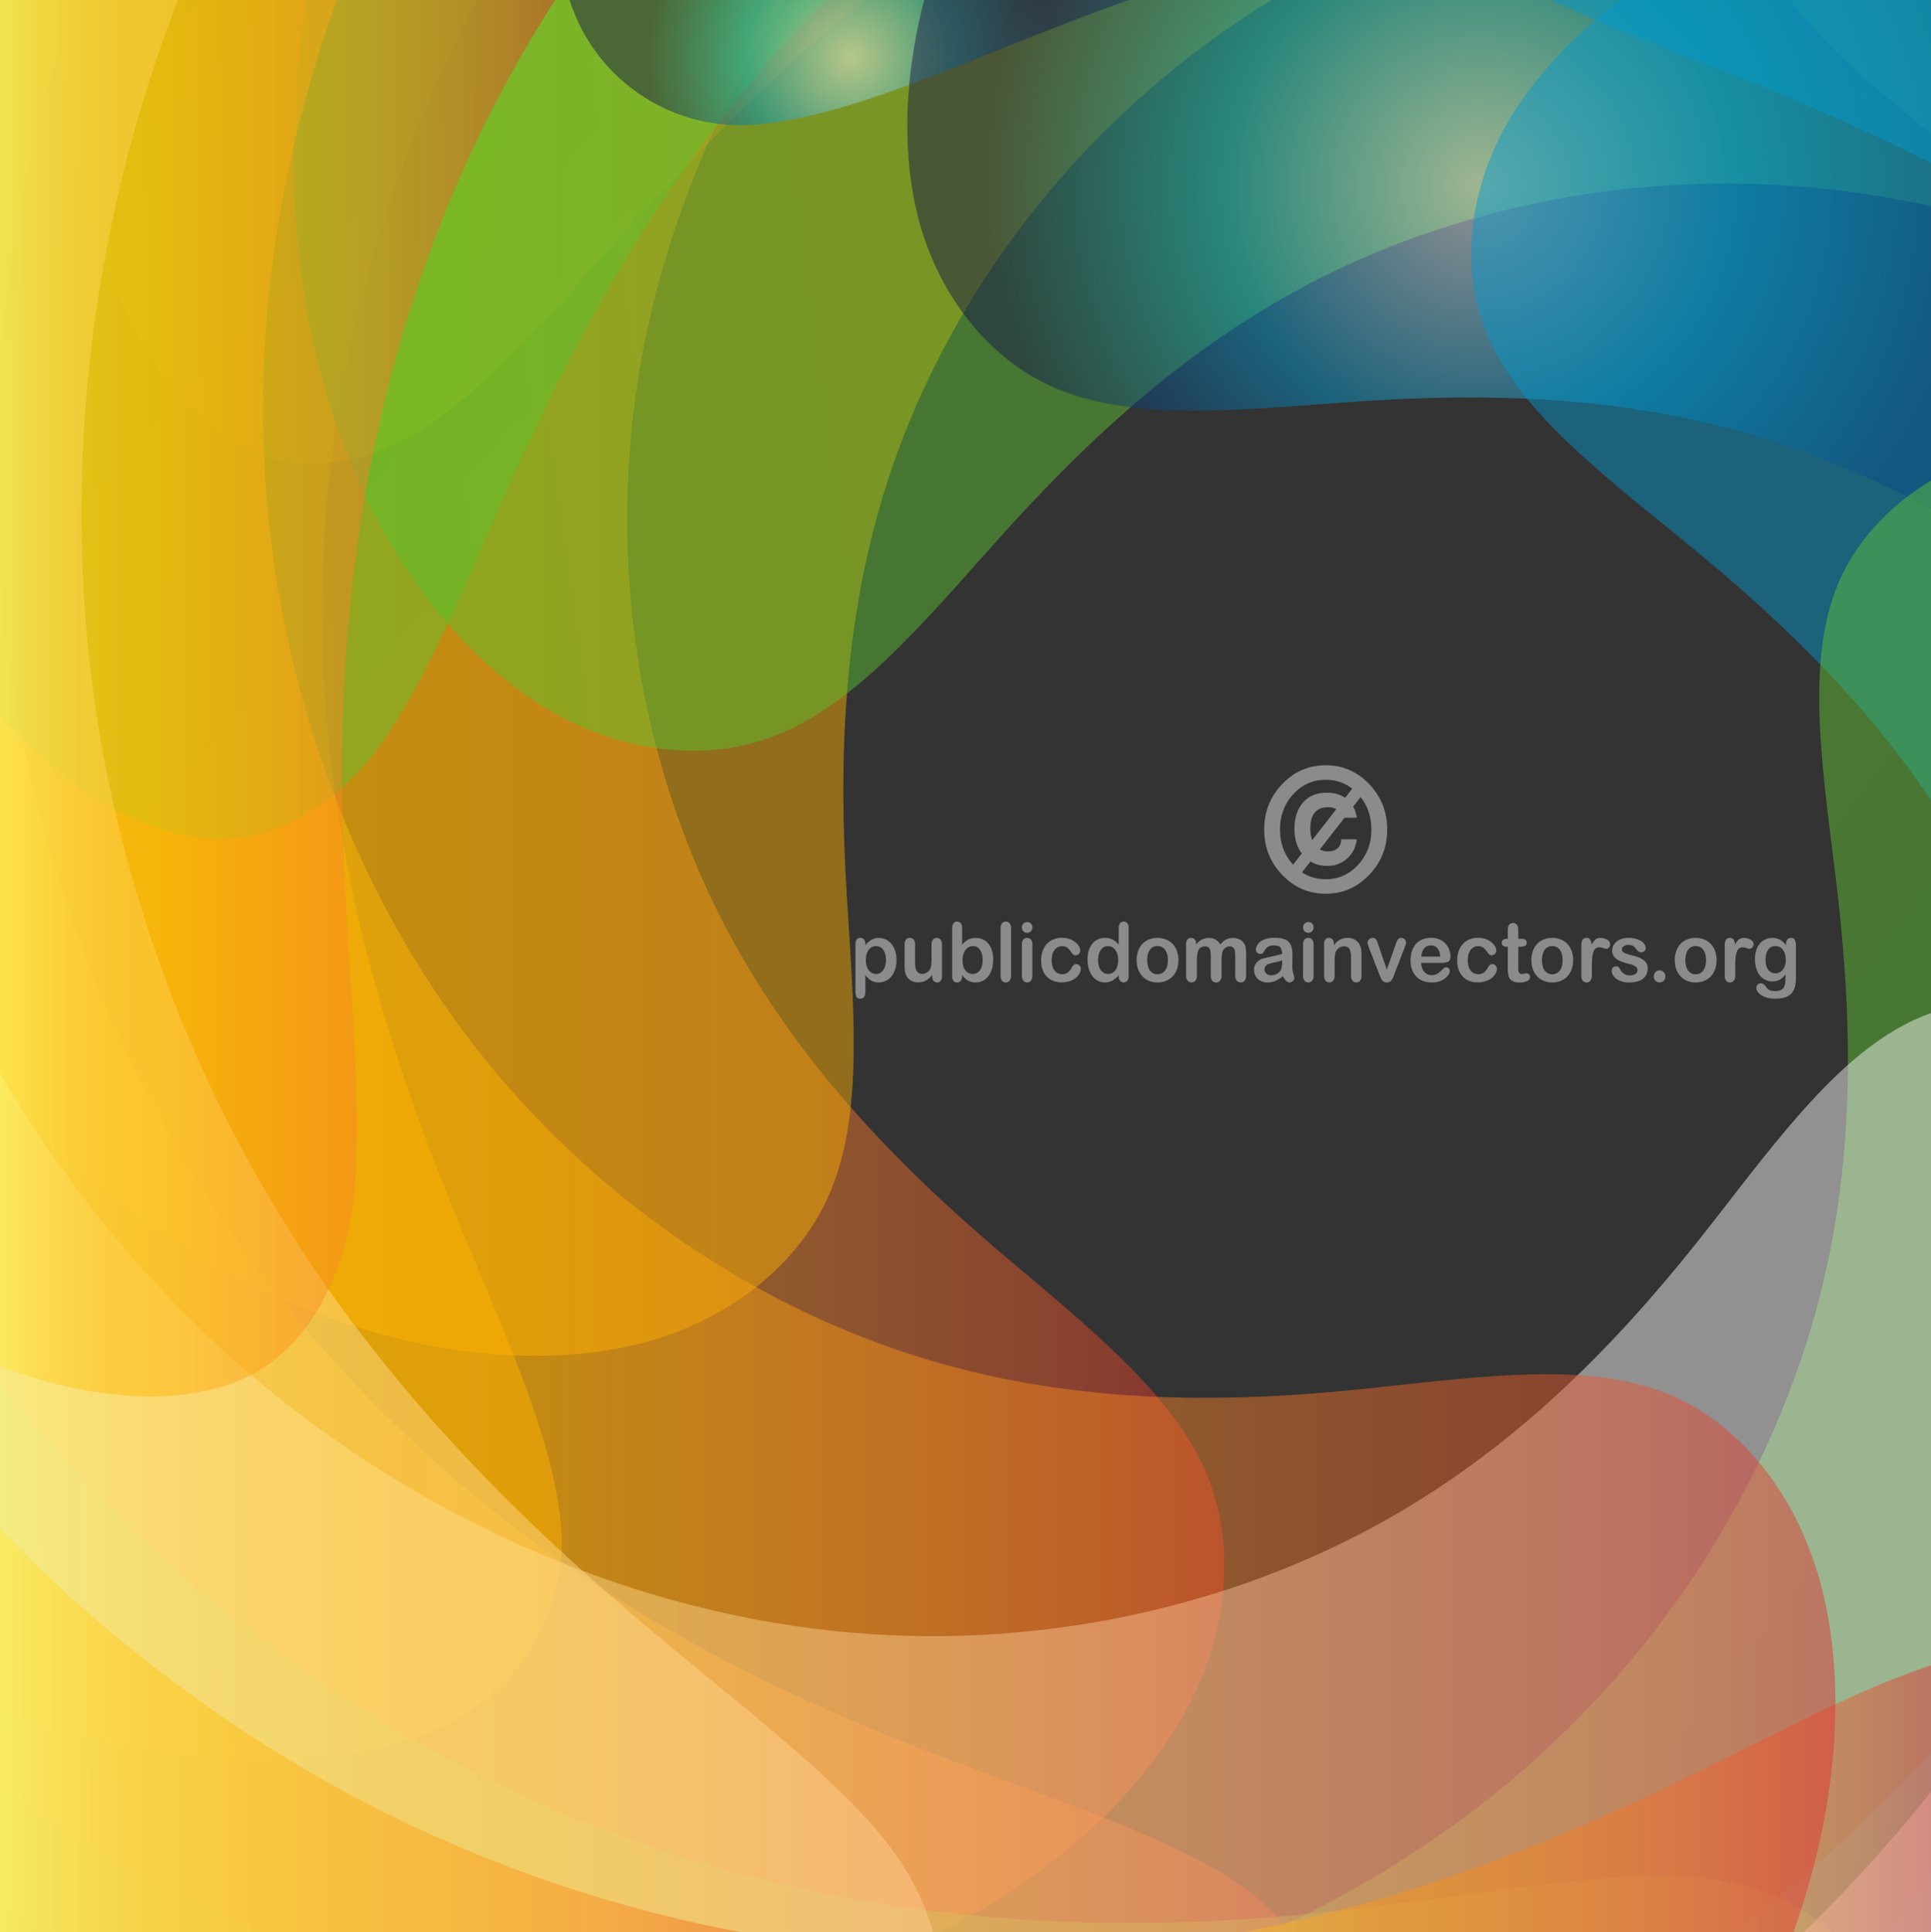 <svg xmlns="http://www.w3.org/2000/svg" xmlns:xlink="http://www.w3.org/1999/xlink" width="1799.071" height="1800" viewBox="0 0 1799.071 1800">
  <rect x="0" y="0" width="1799.071" height="1800" fill="#333333" stroke="none"/>
  <defs>
    <linearGradient id="Orange_Yellow" data-name="Orange, Yellow" y1="1170.291" x2="1202.437" y2="1170.291" gradientUnits="userSpaceOnUse">
      <stop offset="0" stop-color="#fde93a"/>
      <stop offset="0.063" stop-color="#fed322"/>
      <stop offset="0.133" stop-color="#fec30f"/>
      <stop offset="0.204" stop-color="#ffb804"/>
      <stop offset="0.281" stop-color="#ffb500"/>
      <stop offset="0.669" stop-color="#f97e28"/>
      <stop offset="0.888" stop-color="#ed5129"/>
      <stop offset="1" stop-color="#e32b2d"/>
    </linearGradient>
    <linearGradient id="Orange_Yellow-2" y1="165.948" x2="69.196" y2="165.948" xlink:href="#Orange_Yellow"/>
    <linearGradient id="Orange_Yellow-3" y1="900" x2="1140.676" y2="900" xlink:href="#Orange_Yellow"/>
    <linearGradient id="Orange_Yellow-4" x1="57.62" y1="215.99" x2="805.286" y2="215.99" xlink:href="#Orange_Yellow"/>
    <linearGradient id="Green_Yellow" data-name="Green, Yellow" x1="-6370.452" y1="2546.726" x2="9574.208" y2="2546.726" gradientTransform="translate(63.596 3543.289) rotate(-136.447)" gradientUnits="userSpaceOnUse">
      <stop offset="0" stop-color="#fdea60"/>
      <stop offset="0.075" stop-color="#efdf56"/>
      <stop offset="0.174" stop-color="#e4d74e"/>
      <stop offset="0.28" stop-color="#e0d44b"/>
      <stop offset="0.67" stop-color="#00ba1e"/>
      <stop offset="0.89" stop-color="#1c5462"/>
      <stop offset="1" stop-color="#3a2392"/>
    </linearGradient>
    <linearGradient id="Green_Yellow-2" x1="-11220.747" y1="2493.907" x2="11734.87" y2="2493.907" gradientTransform="matrix(-0.991, 0.137, -0.137, -0.991, 1652.323, 2704.329)" xlink:href="#Green_Yellow"/>
    <linearGradient id="Green_Yellow-3" x1="-11624.653" y1="666.21" x2="14371.534" y2="666.21" gradientTransform="matrix(-0.51, 0.86, -0.86, -0.51, 1987.529, 939.869)" xlink:href="#Green_Yellow"/>
    <radialGradient id="GradientFill_2" data-name="GradientFill 2" cx="877.167" cy="3341.859" r="189.045" gradientTransform="translate(1753.981 3372.407) rotate(178.55)" gradientUnits="userSpaceOnUse">
      <stop offset="0" stop-color="#fff"/>
      <stop offset="0.52" stop-color="#0099cf"/>
      <stop offset="1" stop-color="#110d48"/>
    </radialGradient>
    <radialGradient id="GradientFill_2-2" cx="-633.722" cy="1618.496" r="459.397" gradientTransform="matrix(-0.604, 0.797, -0.797, -0.604, 2285.818, 1656.263)" xlink:href="#GradientFill_2"/>
    <linearGradient id="Green_Yellow-4" x1="-11901.722" y1="698.237" x2="14373.225" y2="698.237" gradientTransform="matrix(0.797, 0.604, -0.604, 0.797, 942.898, -166.383)" xlink:href="#Green_Yellow"/>
    <linearGradient id="Green_Yellow-5" x1="-11896.969" y1="2062.382" x2="14369.291" y2="2062.382" gradientTransform="matrix(0.797, 0.604, -0.604, 0.797, 942.898, -166.383)" xlink:href="#Green_Yellow"/>
    <linearGradient id="Green_Yellow-6" x1="-7030.535" y1="1022.246" x2="11076.089" y2="1022.246" gradientTransform="translate(-542.054 844.694) rotate(-14.306)" xlink:href="#Green_Yellow"/>
    <linearGradient id="Orange_Yellow-5" x1="1157.147" y1="1675.73" x2="1799.071" y2="1675.73" xlink:href="#Orange_Yellow"/>
    <linearGradient id="Orange_Yellow-6" y1="1612.247" x2="690.732" y2="1612.247" xlink:href="#Orange_Yellow"/>
    <linearGradient id="Orange_Yellow-7" y1="900" x2="1710.021" y2="900" xlink:href="#Orange_Yellow"/>
    <linearGradient id="Orange_Yellow-8" y1="650.427" x2="517.11" y2="650.427" xlink:href="#Orange_Yellow"/>
  </defs>
  <g style="isolation: isolate">
    <g id="Layer_2" data-name="Layer 2">
      <g id="Publicdomainvectors.org">
        <g id="abstract-939">
          <g opacity="0.61">
            <g>
              <g>
                <path d="M806.244,879.426v1.23a19.781,19.781,0,0,1,5.732-5.215,13.581,13.581,0,0,1,6.741-1.664,15.079,15.079,0,0,1,8.307,2.429,16.496,16.496,0,0,1,5.998,7.099,25.729,25.729,0,0,1,2.197,11.071,27.934,27.934,0,0,1-1.265,8.647,19.713,19.713,0,0,1-3.492,6.627,15.248,15.248,0,0,1-5.243,4.102,14.897,14.897,0,0,1-6.502,1.447,13.164,13.164,0,0,1-7.046-1.758,19.959,19.959,0,0,1-5.427-5.145v15.31c0,4.494-1.563,6.727-4.685,6.727-1.841,0-3.066-.574-3.644-1.728a11.315,11.315,0,0,1-.899-5.074v-44.035a6.574,6.574,0,0,1,1.211-4.356,4.185,4.185,0,0,1,3.332-1.447,4.301,4.301,0,0,1,3.385,1.485A6.304,6.304,0,0,1,806.244,879.426Zm19.175,14.856a18.014,18.014,0,0,0-1.194-6.931,10.029,10.029,0,0,0-3.278-4.459,7.599,7.599,0,0,0-4.636-1.556,8.611,8.611,0,0,0-6.823,3.331c-1.857,2.232-2.783,5.487-2.783,9.806,0,4.066.926,7.219,2.755,9.464a8.54,8.54,0,0,0,6.851,3.393,7.635,7.635,0,0,0,4.521-1.488,10.16,10.16,0,0,0,3.326-4.423A18.179,18.179,0,0,0,825.419,894.283Z" fill="#c3c3c2"/>
                <path d="M868.474,909.434v-1.289a22.46,22.46,0,0,1-3.697,3.862,12.926,12.926,0,0,1-4.217,2.338,16.416,16.416,0,0,1-5.234.768,13.223,13.223,0,0,1-6.355-1.523,10.902,10.902,0,0,1-4.352-4.219q-1.831-3.252-1.825-9.335v-20.215a6.78,6.78,0,0,1,1.328-4.576,4.428,4.428,0,0,1,3.505-1.521,4.525,4.525,0,0,1,3.577,1.544,6.655,6.655,0,0,1,1.359,4.553v16.333a26.727,26.727,0,0,0,.564,5.941,7.252,7.252,0,0,0,2.078,3.789,5.691,5.691,0,0,0,4.015,1.354,7.916,7.916,0,0,0,4.66-1.535,8.659,8.659,0,0,0,3.192-3.986c.554-1.45.821-4.611.821-9.492v-12.404a6.678,6.678,0,0,1,1.363-4.553,4.48,4.48,0,0,1,3.541-1.544,4.407,4.407,0,0,1,3.497,1.521,6.772,6.772,0,0,1,1.326,4.576V909.369a6.392,6.392,0,0,1-1.267,4.36,4.089,4.089,0,0,1-3.268,1.459,4.191,4.191,0,0,1-3.308-1.506A6.287,6.287,0,0,1,868.474,909.434Z" fill="#c3c3c2"/>
              </g>
              <path d="M896.36,864.371v15.589a22.487,22.487,0,0,1,5.615-4.594,14.426,14.426,0,0,1,7.09-1.588,15.331,15.331,0,0,1,8.546,2.399,15.854,15.854,0,0,1,5.692,6.996,26.593,26.593,0,0,1,2.024,10.863,30.633,30.633,0,0,1-1.116,8.511,20.97,20.97,0,0,1-3.275,6.705,15.342,15.342,0,0,1-5.221,4.4,14.788,14.788,0,0,1-6.744,1.547,15.896,15.896,0,0,1-4.26-.562,11.458,11.458,0,0,1-3.375-1.482,14.168,14.168,0,0,1-2.386-1.875,38.738,38.738,0,0,1-2.59-2.912V909.369a6.317,6.317,0,0,1-1.337,4.36,4.32,4.32,0,0,1-3.353,1.471,4.12,4.12,0,0,1-3.321-1.471,6.713,6.713,0,0,1-1.229-4.36V864.816a7.674,7.674,0,0,1,1.203-4.682,3.926,3.926,0,0,1,3.347-1.588,4.166,4.166,0,0,1,3.464,1.523A6.645,6.645,0,0,1,896.36,864.371Zm.47,30.325q0,6.087,2.654,9.359a8.63,8.63,0,0,0,7.008,3.275,7.949,7.949,0,0,0,6.357-3.346q2.681-3.346,2.672-9.59a19.478,19.478,0,0,0-1.107-6.961,10.364,10.364,0,0,0-3.146-4.506,7.611,7.611,0,0,0-4.775-1.591,8.257,8.257,0,0,0-4.973,1.591,10.55,10.55,0,0,0-3.445,4.608A18.48,18.48,0,0,0,896.83,894.696Z" fill="#c3c3c2"/>
              <g>
                <path d="M932.218,908.994V864.749a7.123,7.123,0,0,1,1.315-4.638,4.352,4.352,0,0,1,3.524-1.565,4.531,4.531,0,0,1,3.58,1.553,6.93,6.93,0,0,1,1.354,4.649V908.994a6.883,6.883,0,0,1-1.377,4.658,4.537,4.537,0,0,1-3.557,1.547,4.333,4.333,0,0,1-3.489-1.611A6.962,6.962,0,0,1,932.218,908.994Z" fill="#c3c3c2"/>
                <path d="M957.029,868.964a5.023,5.023,0,0,1-3.498-1.315,4.786,4.786,0,0,1-1.442-3.709,4.696,4.696,0,0,1,1.488-3.568,4.812,4.812,0,0,1,3.451-1.386,5.016,5.016,0,0,1,3.366,1.26,4.637,4.637,0,0,1,1.462,3.694,4.737,4.737,0,0,1-1.429,3.677A4.811,4.811,0,0,1,957.029,868.964Zm4.828,10.562V908.994a6.869,6.869,0,0,1-1.383,4.641,4.592,4.592,0,0,1-3.542,1.565,4.358,4.358,0,0,1-3.495-1.6,7.035,7.035,0,0,1-1.348-4.606V879.819a6.736,6.736,0,0,1,1.348-4.553,4.399,4.399,0,0,1,3.495-1.544,4.593,4.593,0,0,1,3.542,1.544A6.157,6.157,0,0,1,961.857,879.526Z" fill="#c3c3c2"/>
                <path d="M1006.972,902.565a9.209,9.209,0,0,1-1.081,4.074,14.073,14.073,0,0,1-3.343,4.125,16.819,16.819,0,0,1-5.631,3.146,22.719,22.719,0,0,1-7.661,1.201q-9.062,0-14.145-5.502-5.085-5.519-5.086-14.782a25.286,25.286,0,0,1,2.32-11.095,17.274,17.274,0,0,1,6.733-7.447,20.023,20.023,0,0,1,10.52-2.645,20.511,20.511,0,0,1,6.97,1.157,18.213,18.213,0,0,1,5.367,2.991,14.392,14.392,0,0,1,3.375,3.905,7.869,7.869,0,0,1,1.163,3.864,4.234,4.234,0,0,1-1.304,3.103A4.391,4.391,0,0,1,1002,889.932a3.105,3.105,0,0,1-2.027-.668,9.634,9.634,0,0,1-1.804-2.104,15.482,15.482,0,0,0-3.747-4.268,8.204,8.204,0,0,0-4.948-1.43,8.334,8.334,0,0,0-6.993,3.542c-1.764,2.367-2.643,5.584-2.643,9.674a19.813,19.813,0,0,0,.677,5.291,12.467,12.467,0,0,0,1.966,4.115,8.444,8.444,0,0,0,3.126,2.572,8.896,8.896,0,0,0,3.993.885,8.674,8.674,0,0,0,5.036-1.418,12.374,12.374,0,0,0,3.703-4.331,10.073,10.073,0,0,1,1.94-2.713,3.586,3.586,0,0,1,2.543-.958,3.731,3.731,0,0,1,2.977,1.406A4.762,4.762,0,0,1,1006.972,902.565Z" fill="#c3c3c2"/>
                <path d="M1042.28,909.369v-1.002a24.174,24.174,0,0,1-3.891,3.82,14.147,14.147,0,0,1-4.148,2.25,15.301,15.301,0,0,1-4.878.762,13.915,13.915,0,0,1-6.498-1.547,15.661,15.661,0,0,1-5.162-4.43,20.505,20.505,0,0,1-3.322-6.781,29.763,29.763,0,0,1-1.131-8.405c0-6.369,1.494-11.358,4.48-14.921a14.634,14.634,0,0,1,11.774-5.338,15.136,15.136,0,0,1,7.119,1.526,19.631,19.631,0,0,1,5.657,4.655v-15.056a7.774,7.774,0,0,1,1.204-4.743,3.994,3.994,0,0,1,3.407-1.614,4.183,4.183,0,0,1,3.425,1.471,6.811,6.811,0,0,1,1.207,4.353V909.369a6.437,6.437,0,0,1-1.289,4.371,4.267,4.267,0,0,1-3.343,1.459,4.2,4.2,0,0,1-3.311-1.506A6.46,6.46,0,0,1,1042.28,909.369Zm-19.204-14.975a18.102,18.102,0,0,0,1.23,7.066,9.732,9.732,0,0,0,3.369,4.381,8.136,8.136,0,0,0,4.688,1.488,8.414,8.414,0,0,0,4.705-1.4,9.667,9.667,0,0,0,3.41-4.302,18.121,18.121,0,0,0,1.26-7.234,17.652,17.652,0,0,0-1.26-7.013,10.541,10.541,0,0,0-3.439-4.488,7.959,7.959,0,0,0-4.743-1.556,7.832,7.832,0,0,0-4.796,1.591,10.252,10.252,0,0,0-3.264,4.57A18.76,18.76,0,0,0,1023.076,894.394Z" fill="#c3c3c2"/>
                <path d="M1097.912,894.485a25.181,25.181,0,0,1-1.359,8.399,18.678,18.678,0,0,1-3.934,6.608,17.514,17.514,0,0,1-6.155,4.236,21.114,21.114,0,0,1-8.056,1.471,20.147,20.147,0,0,1-7.981-1.5,17.543,17.543,0,0,1-6.141-4.277,18.789,18.789,0,0,1-3.949-6.567,25.104,25.104,0,0,1-1.33-8.391,25.627,25.627,0,0,1,1.348-8.479,18.727,18.727,0,0,1,3.908-6.577,17.024,17.024,0,0,1,6.164-4.198,20.906,20.906,0,0,1,7.981-1.488,20.694,20.694,0,0,1,8.056,1.512,17.446,17.446,0,0,1,6.194,4.254,18.699,18.699,0,0,1,3.911,6.583A24.867,24.867,0,0,1,1097.912,894.485Zm-9.803,0c0-4.151-.879-7.397-2.631-9.715a8.452,8.452,0,0,0-7.072-3.472,8.566,8.566,0,0,0-5.057,1.55,9.925,9.925,0,0,0-3.36,4.585,21.618,21.618,0,0,0-.015,14.033,10.013,10.013,0,0,0,3.334,4.58,8.956,8.956,0,0,0,12.17-1.916C1087.231,901.815,1088.109,898.586,1088.109,894.485Z" fill="#c3c3c2"/>
                <path d="M1139.197,886.065c-.727,1.714-1.078,4.764-1.078,9.135v13.566a7.189,7.189,0,0,1-1.4,4.822,4.658,4.658,0,0,1-3.692,1.611,4.495,4.495,0,0,1-3.589-1.611,7.268,7.268,0,0,1-1.38-4.822v-16.273a53.259,53.259,0,0,0-.252-5.986,6.804,6.804,0,0,0-1.356-3.498,4.27,4.27,0,0,0-3.507-1.362q-4.773,0-6.313,3.448-1.516,3.428-1.518,9.87v13.8a7.268,7.268,0,0,1-1.368,4.799,4.86,4.86,0,0,1-7.271,0,7.074,7.074,0,0,1-1.412-4.793v-29.199a6.648,6.648,0,0,1,1.254-4.377,4.246,4.246,0,0,1,3.357-1.503,4.448,4.448,0,0,1,3.352,1.409,5.32,5.32,0,0,1,1.342,3.858v.976a16.948,16.948,0,0,1,5.438-4.67,13.869,13.869,0,0,1,6.434-1.488,12.485,12.485,0,0,1,6.334,1.526,11.766,11.766,0,0,1,4.365,4.632,17.178,17.178,0,0,1,5.297-4.649,13.025,13.025,0,0,1,6.264-1.509,13.594,13.594,0,0,1,6.908,1.643,10.299,10.299,0,0,1,4.336,4.694c.838,1.852,1.248,4.755,1.248,8.722v19.929a7.253,7.253,0,0,1-1.383,4.822,4.69,4.69,0,0,1-3.697,1.611,4.564,4.564,0,0,1-3.633-1.635,7.019,7.019,0,0,1-1.424-4.799v-17.172a42.992,42.992,0,0,0-.258-5.268,6.163,6.163,0,0,0-1.459-3.331,4.471,4.471,0,0,0-3.574-1.348,6.427,6.427,0,0,0-3.662,1.184,7.92,7.92,0,0,0-2.701,3.234Z" fill="#c3c3c2"/>
                <path d="M1195.183,909.451a29.473,29.473,0,0,1-6.867,4.301,18.258,18.258,0,0,1-7.418,1.447,13.638,13.638,0,0,1-6.612-1.547,11.085,11.085,0,0,1-4.386-4.219,11.233,11.233,0,0,1-1.541-5.742,10.593,10.593,0,0,1,2.549-7.144,12.587,12.587,0,0,1,6.973-3.955c.621-.152,2.165-.484,4.614-.999,2.47-.533,4.567-1.005,6.337-1.438,1.752-.436,3.656-.958,5.707-1.579a11.233,11.233,0,0,0-1.553-5.95c-.923-1.257-2.836-1.878-5.719-1.878a11.421,11.421,0,0,0-5.608,1.087,8.968,8.968,0,0,0-3.217,3.261c-.908,1.442-1.526,2.394-1.901,2.86a3.041,3.041,0,0,1-2.376.679,4.049,4.049,0,0,1-2.842-1.09,3.653,3.653,0,0,1-1.207-2.839,8.847,8.847,0,0,1,1.819-5.218,13.209,13.209,0,0,1,5.704-4.201,24.592,24.592,0,0,1,9.627-1.646,26.371,26.371,0,0,1,10.139,1.603,9.463,9.463,0,0,1,5.203,5.027,22.759,22.759,0,0,1,1.523,9.111c0,2.376,0,4.43-.017,6.088-.018,1.673-.029,3.539-.059,5.572a21.283,21.283,0,0,0,.92,5.995,19.726,19.726,0,0,1,.899,4.014,3.829,3.829,0,0,1-1.409,2.859,4.614,4.614,0,0,1-3.193,1.289,4.273,4.273,0,0,1-2.977-1.471A21.977,21.977,0,0,1,1195.183,909.451Zm-.644-14.773a47.785,47.785,0,0,1-6.252,1.743c-2.731.612-4.626,1.055-5.681,1.342a7.783,7.783,0,0,0-3.003,1.679,4.447,4.447,0,0,0-1.435,3.513,5.27,5.27,0,0,0,1.681,3.948,6.032,6.032,0,0,0,4.412,1.629,11.06,11.06,0,0,0,5.353-1.33,8.568,8.568,0,0,0,3.595-3.422c.888-1.546,1.33-4.088,1.33-7.645Z" fill="#c3c3c2"/>
                <path d="M1219.011,868.964a4.985,4.985,0,0,1-3.486-1.315,4.737,4.737,0,0,1-1.459-3.709,4.685,4.685,0,0,1,1.5-3.568,4.803,4.803,0,0,1,3.445-1.386,5.06,5.06,0,0,1,3.375,1.26,4.67,4.67,0,0,1,1.45,3.694,4.764,4.764,0,0,1-1.421,3.677A4.844,4.844,0,0,1,1219.011,868.964Zm4.825,10.562V908.994a6.854,6.854,0,0,1-1.386,4.641,4.56,4.56,0,0,1-3.539,1.565,4.375,4.375,0,0,1-3.504-1.6,7.053,7.053,0,0,1-1.342-4.606V879.819a6.753,6.753,0,0,1,1.342-4.553,4.418,4.418,0,0,1,3.504-1.544,4.561,4.561,0,0,1,3.539,1.544A6.144,6.144,0,0,1,1223.836,879.526Z" fill="#c3c3c2"/>
              </g>
              <g>
                <path d="M1242.817,879.371v1.222a17.381,17.381,0,0,1,5.631-5.203,14.604,14.604,0,0,1,7.049-1.667,13.499,13.499,0,0,1,6.914,1.775,10.981,10.981,0,0,1,4.541,4.939,12.564,12.564,0,0,1,1.248,4.046,44.018,44.018,0,0,1,.293,5.525V908.994a6.993,6.993,0,0,1-1.354,4.641,4.66,4.66,0,0,1-7.008-.047,6.872,6.872,0,0,1-1.377-4.594V892.001a17.63,17.63,0,0,0-1.33-7.72c-.914-1.781-2.695-2.681-5.373-2.681a7.664,7.664,0,0,0-4.758,1.638,9.202,9.202,0,0,0-3.149,4.462q-.716,2.277-.721,8.522V908.994a6.779,6.779,0,0,1-1.386,4.658,4.529,4.529,0,0,1-3.551,1.547,4.362,4.362,0,0,1-3.469-1.6,6.892,6.892,0,0,1-1.365-4.606V879.526a6.562,6.562,0,0,1,1.219-4.359,4.151,4.151,0,0,1,3.328-1.444,4.41,4.41,0,0,1,2.32.642,4.463,4.463,0,0,1,1.67,1.898A7.192,7.192,0,0,1,1242.817,879.371Z" fill="#c3c3c2"/>
                <path d="M1284.167,880.074l7.904,23.167,8.52-24.172a15.096,15.096,0,0,1,1.986-4.131,3.561,3.561,0,0,1,2.924-1.216,4.356,4.356,0,0,1,3.193,1.327,4.151,4.151,0,0,1,1.295,3.02,6.297,6.297,0,0,1-.24,1.55,14.001,14.001,0,0,1-.527,1.702c-.217.513-.433,1.116-.703,1.79l-9.381,24.283c-.269.692-.604,1.588-1.019,2.654a16.059,16.059,0,0,1-1.395,2.754,5.951,5.951,0,0,1-1.904,1.769,5.702,5.702,0,0,1-2.748.627,5.205,5.205,0,0,1-3.316-.979,6.454,6.454,0,0,1-1.817-2.186c-.393-.773-1.06-2.326-1.986-4.641l-9.322-24.028c-.217-.595-.44-1.192-.68-1.787-.217-.598-.387-1.201-.556-1.831a7.001,7.001,0,0,1-.229-1.603,3.93,3.93,0,0,1,.615-2.077,4.807,4.807,0,0,1,1.67-1.681,4.415,4.415,0,0,1,2.338-.665,3.619,3.619,0,0,1,3.346,1.474A23.679,23.679,0,0,1,1284.167,880.074Z" fill="#c3c3c2"/>
              </g>
              <g>
                <path d="M1343.27,896.957h-19.125a14.157,14.157,0,0,0,1.342,6.142,9.599,9.599,0,0,0,3.475,3.99,8.839,8.839,0,0,0,4.787,1.348,11.695,11.695,0,0,0,3.205-.416,10.785,10.785,0,0,0,2.812-1.353,22.156,22.156,0,0,0,2.508-1.969c.75-.692,1.758-1.629,2.959-2.837a3.103,3.103,0,0,1,2.15-.682,3.419,3.419,0,0,1,2.438.867,3.116,3.116,0,0,1,.932,2.424,6.901,6.901,0,0,1-1.043,3.24,12.524,12.524,0,0,1-3.129,3.551,18.176,18.176,0,0,1-5.268,2.824,21.79,21.79,0,0,1-7.283,1.113q-9.413,0-14.631-5.602-5.212-5.616-5.221-15.204a26.387,26.387,0,0,1,1.289-8.39,18.43,18.43,0,0,1,3.75-6.633,15.999,15.999,0,0,1,6.082-4.254,21.237,21.237,0,0,1,8.033-1.477,18.264,18.264,0,0,1,9.815,2.537,16.149,16.149,0,0,1,6.135,6.501,17.659,17.659,0,0,1,2.051,8.159c0,2.558-.697,4.228-2.115,4.978A12.687,12.687,0,0,1,1343.27,896.957Zm-19.125-5.803H1341.87q-.351-5.216-2.701-7.816a7.965,7.965,0,0,0-6.176-2.59,7.637,7.637,0,0,0-5.988,2.637C1325.44,885.125,1324.497,887.723,1324.145,891.154Z" fill="#c3c3c2"/>
                <path d="M1394.61,902.565a8.925,8.925,0,0,1-1.09,4.074,13.822,13.822,0,0,1-3.328,4.125,16.85,16.85,0,0,1-5.649,3.146,22.701,22.701,0,0,1-7.652,1.201q-9.071,0-14.145-5.502-5.071-5.519-5.08-14.782a25.12,25.12,0,0,1,2.326-11.095,17.152,17.152,0,0,1,6.726-7.447,20.014,20.014,0,0,1,10.529-2.645,20.567,20.567,0,0,1,6.967,1.157,18.591,18.591,0,0,1,5.373,2.991,14.761,14.761,0,0,1,3.375,3.905,8.027,8.027,0,0,1,1.148,3.864,4.128,4.128,0,0,1-1.319,3.103,4.326,4.326,0,0,1-3.158,1.271,3.05,3.05,0,0,1-2.016-.668,9.634,9.634,0,0,1-1.822-2.104,15.397,15.397,0,0,0-3.727-4.268,8.238,8.238,0,0,0-4.975-1.43,8.331,8.331,0,0,0-6.973,3.542c-1.775,2.367-2.643,5.584-2.643,9.674a19.821,19.821,0,0,0,.668,5.291,12.537,12.537,0,0,0,1.975,4.115,8.559,8.559,0,0,0,3.117,2.572,8.897,8.897,0,0,0,4.008.885,8.703,8.703,0,0,0,5.033-1.418,12.58,12.58,0,0,0,3.715-4.331,9.457,9.457,0,0,1,1.928-2.713,3.563,3.563,0,0,1,2.537-.958,3.692,3.692,0,0,1,2.965,1.406A4.648,4.648,0,0,1,1394.61,902.565Z" fill="#c3c3c2"/>
                <path d="M1403.698,874.589h1.072v-6.126c0-1.638.041-2.938.141-3.867a5.539,5.539,0,0,1,.692-2.411,4.552,4.552,0,0,1,4.037-2.338,4.725,4.725,0,0,1,3.363,1.444,4.491,4.491,0,0,1,1.271,2.367,22.479,22.479,0,0,1,.264,3.987v6.944H1418.13a4.438,4.438,0,0,1,3.164,1.031,3.423,3.423,0,0,1,1.096,2.625,2.955,2.955,0,0,1-1.571,2.877,9.675,9.675,0,0,1-4.447.82h-1.834v18.794a31.072,31.072,0,0,0,.164,3.693,3.79,3.79,0,0,0,.873,2.086,2.807,2.807,0,0,0,2.268.815,11.961,11.961,0,0,0,2.338-.317,10.901,10.901,0,0,1,2.273-.317,2.918,2.918,0,0,1,2.127.973,3.416,3.416,0,0,1,.955,2.455,4.083,4.083,0,0,1-2.572,3.768,16.833,16.833,0,0,1-7.412,1.306c-3.053,0-5.379-.539-6.949-1.611a7.398,7.398,0,0,1-3.094-4.459,31.501,31.501,0,0,1-.738-7.578V881.943h-1.295a4.487,4.487,0,0,1-3.211-1.049,3.45,3.45,0,0,1-1.113-2.648,3.359,3.359,0,0,1,1.16-2.625A4.975,4.975,0,0,1,1403.698,874.589Z" fill="#c3c3c2"/>
                <path d="M1465.684,894.485a25.098,25.098,0,0,1-1.365,8.399,18.764,18.764,0,0,1-3.938,6.608,17.42,17.42,0,0,1-6.158,4.236,20.998,20.998,0,0,1-8.051,1.471,20.085,20.085,0,0,1-7.98-1.5,17.408,17.408,0,0,1-6.141-4.277,18.589,18.589,0,0,1-3.938-6.567,25.257,25.257,0,0,1-1.33-8.391,25.557,25.557,0,0,1,1.342-8.479,18.845,18.845,0,0,1,3.902-6.577,17.223,17.223,0,0,1,6.164-4.198,20.99,20.99,0,0,1,7.98-1.488,20.623,20.623,0,0,1,8.051,1.512,17.389,17.389,0,0,1,6.199,4.254,18.856,18.856,0,0,1,3.926,6.583A25.609,25.609,0,0,1,1465.684,894.485Zm-9.808,0c0-4.151-.885-7.397-2.625-9.715a8.958,8.958,0,0,0-12.117-1.922,9.821,9.821,0,0,0-3.369,4.585,21.591,21.591,0,0,0-.012,14.033,10.024,10.024,0,0,0,3.316,4.58,8.502,8.502,0,0,0,5.104,1.576,8.409,8.409,0,0,0,7.078-3.492C1454.991,901.815,1455.876,898.586,1455.876,894.485Z" fill="#c3c3c2"/>
              </g>
              <path d="M1483.099,900.482V908.994a6.75,6.75,0,0,1-1.406,4.658,4.56,4.56,0,0,1-3.539,1.547,4.415,4.415,0,0,1-3.475-1.565,6.898,6.898,0,0,1-1.354-4.641V880.601c0-4.588,1.576-6.879,4.752-6.879a3.968,3.968,0,0,1,3.516,1.611,9.368,9.368,0,0,1,1.183,4.74,17.71,17.71,0,0,1,3.592-4.74,7.27,7.27,0,0,1,4.916-1.611,12.261,12.261,0,0,1,5.983,1.611c1.94,1.069,2.912,2.493,2.912,4.254a4.166,4.166,0,0,1-1.242,3.091,3.748,3.748,0,0,1-2.672,1.216,11.764,11.764,0,0,1-2.596-.703,11.929,11.929,0,0,0-3.638-.691,5.083,5.083,0,0,0-3.492,1.186,7.58,7.58,0,0,0-2.127,3.492,25.257,25.257,0,0,0-1.031,5.519C1483.198,894.813,1483.099,897.406,1483.099,900.482Z" fill="#c3c3c2"/>
              <path d="M1535.153,901.877a12.78,12.78,0,0,1-1.986,7.229,12.158,12.158,0,0,1-5.812,4.559,25.423,25.423,0,0,1-9.381,1.535,21.977,21.977,0,0,1-9.017-1.688,13.117,13.117,0,0,1-5.549-4.189,8.654,8.654,0,0,1-1.804-5.056,3.964,3.964,0,0,1,1.166-2.87,3.792,3.792,0,0,1,2.888-1.207,3.387,3.387,0,0,1,2.373.788,9.109,9.109,0,0,1,1.57,2.21,10.891,10.891,0,0,0,3.604,4.084,10.435,10.435,0,0,0,5.725,1.348,8.045,8.045,0,0,0,4.816-1.365,3.908,3.908,0,0,0,1.887-3.123,4.289,4.289,0,0,0-1.957-3.922,22.806,22.806,0,0,0-6.434-2.361,52.938,52.938,0,0,1-8.221-2.751,13.591,13.591,0,0,1-5.08-3.797,8.929,8.929,0,0,1-1.904-5.795,10.513,10.513,0,0,1,1.758-5.786,12.189,12.189,0,0,1,5.18-4.359,19.11,19.11,0,0,1,8.268-1.638,26.415,26.415,0,0,1,6.814.826,16.747,16.747,0,0,1,5.056,2.212,10.579,10.579,0,0,1,3.076,3.058,6.103,6.103,0,0,1,1.061,3.293,3.86,3.86,0,0,1-1.131,2.874,4.399,4.399,0,0,1-3.193,1.116,3.827,3.827,0,0,1-2.578-.905,18.146,18.146,0,0,1-2.414-2.675,9.093,9.093,0,0,0-2.613-2.399,8.047,8.047,0,0,0-4.078-.893,7.614,7.614,0,0,0-4.406,1.187,3.431,3.431,0,0,0-1.752,2.929,3.247,3.247,0,0,0,1.277,2.64,10.675,10.675,0,0,0,3.475,1.696c1.465.445,3.475,1.008,6.029,1.652a30.642,30.642,0,0,1,7.424,2.766,12.179,12.179,0,0,1,4.359,3.794A8.538,8.538,0,0,1,1535.153,901.877Z" fill="#c3c3c2"/>
              <g>
                <path d="M1546.245,915.199a5.33,5.33,0,0,1-5.432-5.666,5.596,5.596,0,0,1,1.518-3.92,5.016,5.016,0,0,1,3.808-1.641,5.117,5.117,0,0,1,3.82,1.629,5.363,5.363,0,0,1,1.611,3.932,5.447,5.447,0,0,1-1.611,4.16A5.155,5.155,0,0,1,1546.245,915.199Z" fill="#c3c3c2"/>
                <path d="M1599.29,894.485a24.955,24.955,0,0,1-1.365,8.399,18.845,18.845,0,0,1-3.932,6.608,17.446,17.446,0,0,1-6.164,4.236,20.999,20.999,0,0,1-8.051,1.471,20.155,20.155,0,0,1-7.986-1.5,17.417,17.417,0,0,1-6.129-4.277,18.557,18.557,0,0,1-3.961-6.567,27.126,27.126,0,0,1,.029-16.869,18.925,18.925,0,0,1,3.897-6.577,17.222,17.222,0,0,1,6.164-4.198,20.893,20.893,0,0,1,7.986-1.488,20.665,20.665,0,0,1,8.051,1.512,17.162,17.162,0,0,1,6.193,4.254,18.943,18.943,0,0,1,3.926,6.583A25.305,25.305,0,0,1,1599.29,894.485Zm-9.815,0c0-4.151-.885-7.397-2.643-9.715a8.393,8.393,0,0,0-7.054-3.472,8.504,8.504,0,0,0-5.045,1.55A9.774,9.774,0,0,0,1571.37,887.433a21.594,21.594,0,0,0-.023,14.033,10.095,10.095,0,0,0,3.334,4.58,8.495,8.495,0,0,0,5.098,1.576,8.351,8.351,0,0,0,7.054-3.492C1588.591,901.815,1589.476,898.586,1589.476,894.485Z" fill="#c3c3c2"/>
              </g>
              <path d="M1616.692,900.482V908.994a6.778,6.778,0,0,1-1.395,4.658,4.527,4.527,0,0,1-3.527,1.547,4.423,4.423,0,0,1-3.486-1.565,6.868,6.868,0,0,1-1.359-4.641V880.601c0-4.588,1.6-6.879,4.764-6.879a3.908,3.908,0,0,1,3.498,1.611,9.12,9.12,0,0,1,1.201,4.74,17.576,17.576,0,0,1,3.58-4.74,7.307,7.307,0,0,1,4.922-1.611,12.26,12.26,0,0,1,5.982,1.611c1.934,1.069,2.906,2.493,2.906,4.254a4.179,4.179,0,0,1-1.231,3.091,3.791,3.791,0,0,1-2.678,1.216,11.579,11.579,0,0,1-2.59-.703,11.932,11.932,0,0,0-3.639-.691,5.187,5.187,0,0,0-3.516,1.186,7.657,7.657,0,0,0-2.109,3.492,25.276,25.276,0,0,0-1.031,5.519C1616.804,894.813,1616.692,897.406,1616.692,900.482Z" fill="#c3c3c2"/>
              <path d="M1673.241,881.19v29.644a32.672,32.672,0,0,1-1.043,8.736,14.316,14.316,0,0,1-3.322,6.064,14.009,14.009,0,0,1-6,3.545,31.729,31.729,0,0,1-9.217,1.154A26.05,26.05,0,0,1,1644.63,928.869a15.513,15.513,0,0,1-6.123-3.832,7.049,7.049,0,0,1-2.15-4.793,4.124,4.124,0,0,1,4.154-4.23A4.776,4.776,0,0,1,1644.278,918c.521.68,1.072,1.354,1.623,2.033a9.574,9.574,0,0,0,1.857,1.764,7.097,7.097,0,0,0,2.467,1.09,13.723,13.723,0,0,0,3.287.352,12.882,12.882,0,0,0,5.889-1.102,6.162,6.162,0,0,0,2.942-3.076,12.427,12.427,0,0,0,.967-4.242c.1-1.518.176-3.932.24-7.277a16.521,16.521,0,0,1-5.221,4.998,13.78,13.78,0,0,1-7.025,1.711,14.257,14.257,0,0,1-8.572-2.613,16.378,16.378,0,0,1-5.654-7.324,28.197,28.197,0,0,1-1.969-10.88,26.548,26.548,0,0,1,1.201-8.3,17.246,17.246,0,0,1,3.422-6.237,14.498,14.498,0,0,1,5.127-3.835,15.429,15.429,0,0,1,6.363-1.283,14.816,14.816,0,0,1,7.196,1.664,17.828,17.828,0,0,1,5.66,5.215v-1.374a6.222,6.222,0,0,1,1.242-4.125,4.081,4.081,0,0,1,3.223-1.465c1.898,0,3.152.647,3.773,1.928A13.21,13.21,0,0,1,1673.241,881.19Zm-28.324,12.938q0,6.183,2.602,9.382a8.275,8.275,0,0,0,6.703,3.176,8.548,8.548,0,0,0,4.606-1.371,9.998,9.998,0,0,0,3.533-4.106,15.038,15.038,0,0,0,1.354-6.677q0-6.227-2.637-9.712a8.261,8.261,0,0,0-6.926-3.483,8.036,8.036,0,0,0-6.703,3.331C1645.761,886.894,1644.917,890.038,1644.917,894.128Z" fill="#c3c3c2"/>
            </g>
            <g>
              <path d="M1177.846,772.727q0-24.759,16.778-42.302,16.787-17.534,40.506-17.531,23.704,0,40.5,17.531,16.778,17.552,16.793,42.302,0,24.781-16.793,42.307-16.805,17.552-40.5,17.543-23.713,0-40.506-17.543Q1177.833,797.527,1177.846,772.727Zm14.731,0q0,19.463,12.337,32.897Q1217.24,819.067,1235.13,819.063q17.868,0,30.205-13.438,12.34-13.412,12.328-32.897,0-19.455-12.328-32.895-12.322-13.438-30.205-13.427-17.899,0-30.217,13.427Q1192.586,753.267,1192.576,772.727Zm57.062,9.146h14.502c-1.025,7.81-4.231,13.922-9.551,18.302a26.333,26.333,0,0,1-17.889,6.431q-14.185,0-22.655-9.97-8.02-9.47-8.021-24.422,0-15.297,7.951-24.536,7.923-9.229,22.415-9.24,10.784,0,18.199,5.801,7.848,6.24,9.551,17.525h-14.502q-1.863-9.813-12.047-9.809-16.805,0-16.817,19.925,0,9.329,4.319,15.263a14.213,14.213,0,0,0,12.196,5.953Q1249,793.097,1249.638,781.874Z" fill="#c3c3c2"/>
              <polygon points="1201.028 810.259 1209.384 817.343 1270.837 738.444 1262.47 731.366 1201.028 810.259" fill="#c3c3c2"/>
            </g>
          </g>
          <g>
            <g style="mix-blend-mode: multiply">
              <path d="M1202.437,1800a232.733,232.733,0,0,0-59.045-51.82c-77.839-48.252-186.876-79.137-309.964-128.903-116.861-47.247-243.275-110.098-363.363-203.394-129.16-100.439-247.617-234.366-333.138-397.643C62.522,875.937,14.084,712.452,0,540.581V1800Z" opacity="0.46" fill="url(#Orange_Yellow)" style="mix-blend-mode: multiply"/>
              <path d="M0,0V331.897C8.987,221.013,32.158,109.15,69.196,0Z" opacity="0.46" fill="url(#Orange_Yellow-2)" style="mix-blend-mode: multiply"/>
            </g>
            <g style="mix-blend-mode: multiply">
              <path d="M875.662,1800c99.754-50.367,177.218-119.036,222.359-194.323,46.635-77.933,55.412-167.434,24.448-236.675-32.71-73.028-107.997-132.322-190.172-202.11-94.646-80.391-195.455-181.269-263.071-316.525-72.196-144.582-102.945-322.005-74.374-499.629C614.326,230.076,660.997,109.78,731.147,0H0V1778.868Q24.484,1790.004,49.122,1800Z" opacity="0.46" fill="url(#Orange_Yellow-3)" style="mix-blend-mode: multiply"/>
            </g>
            <g style="mix-blend-mode: multiply">
              <path d="M57.647,0c-.788,99.555,15.65,189.401,46.171,262.767,33.593,80.765,85.643,140.96,143.201,161.761,52.116,18.729,114.136.829,166.749-38.871C476.754,338.071,537,264.314,611.909,183.647,668.061,123.163,731.481,59.911,805.286,0Z" opacity="0.46" fill="url(#Orange_Yellow-4)" style="mix-blend-mode: multiply"/>
            </g>
          </g>
          <g>
            <g style="mix-blend-mode: multiply">
              <path d="M0,0V1594.568c154.759,55.62,300.659,60.264,401.713,18.515,81.671-33.847,128.534-113.352,120.79-193.567-9.472-97.579-68.796-208.711-121.676-347.602C346.696,929.704,301.065,762.166,299.993,575.613,298.988,387.694,344.427,185.769,444.52,0Z" fill="#ffb000" opacity="0.46" style="mix-blend-mode: multiply"/>
            </g>
            <g style="mix-blend-mode: multiply">
              <path d="M0,0V1021.231c74.629,78.202,158.164,139.189,243.895,180.117,121.204,57.779,245.331,74.807,345.439,51.982,87.004-19.907,156.637-75.152,185.047-144.897,29.828-73.526,21.165-167.701,14.629-273.389-7.478-121.195-5.522-260.014,42.088-399.212,50.991-148.726,152.09-291.605,293.887-395.707Q1153.831,18.977,1184.809,0Z" fill="#ffb000" opacity="0.46" style="mix-blend-mode: multiply"/>
            </g>
          </g>
          <g>
            <g style="mix-blend-mode: multiply">
              <path d="M0,0V667.507c59.156,65.666,127.062,107.019,189.896,113.565,64.186,6.536,127.028-32.279,168.62-92.873,50.14-73.154,86.335-175.159,140.023-288.658,50.213-106.131,114.286-219.633,204.321-326.6Q734.226,35.678,769.548,0Z" opacity="0.46" fill="url(#Green_Yellow)" style="mix-blend-mode: multiply"/>
            </g>
            <g style="mix-blend-mode: multiply">
              <path d="M1799.071,0H285.368c-22.125,137.61-12.691,270.065,23.459,382.724,38.995,120.904,108.555,217.692,190.554,271.393,71.805,46.894,157.201,57.913,225.117,30.367,71.691-29.125,131.65-99.196,200.255-176.244,78.788-88.421,175.485-183.382,304.306-248.695,138.416-70.077,308.435-103.29,482.965-82.333q43.409,5.254,87.047,14.908Z" opacity="0.46" fill="url(#Green_Yellow-2)" style="mix-blend-mode: multiply"/>
            </g>
            <g style="mix-blend-mode: multiply">
              <path d="M1799.071,0H1668.352q7.079,9.916,15.334,19.408c30.328,34.886,70.07,68.632,115.386,105.277Z" opacity="0.46" fill="url(#Green_Yellow-3)" style="mix-blend-mode: multiply"/>
            </g>
          </g>
          <g>
            <g style="mix-blend-mode: multiply">
              <path d="M530.629,0q.775,2.336,1.588,4.644a166.992,166.992,0,0,0,169.835,111.558c90.258-6.841,194.582-59.055,324.111-106.941Q1038.794,4.589,1051.705,0Z" opacity="0.46" fill="url(#GradientFill_2)" style="mix-blend-mode: multiply"/>
            </g>
            <g style="mix-blend-mode: multiply">
              <path d="M1799.071,0H861.083c-17.519,67.406-20.496,132.798-8.606,190.094,16.736,80.291,67.752,145.614,133.242,172.468,69.683,28.472,159.524,20.36,260.619,12.785,116.619-8.732,250.989-10.43,389.227,30.583a833.189,833.189,0,0,1,163.506,68.743Z" opacity="0.46" fill="url(#GradientFill_2-2)" style="mix-blend-mode: multiply"/>
            </g>
          </g>
          <g>
            <g style="mix-blend-mode: multiply">
              <path d="M1799.071,0h-353.748c60.844,29.269,135.05,54.904,216.554,88.863,44.341,18.473,90.381,39.17,137.194,63.083Z" fill="#0099cf" opacity="0.46" style="mix-blend-mode: multiply"/>
            </g>
            <g style="mix-blend-mode: multiply">
              <path d="M1799.071,0H1510.421c-40.957,30.311-74.428,64.904-98.484,102.082-43.855,67.888-53.311,148.821-25.392,212.219,29.865,67.636,100.081,122.931,178.521,186.586,79.172,64.254,164.947,142.04,234.006,244.478Z" fill="#0099cf" opacity="0.46" style="mix-blend-mode: multiply"/>
              <path d="M1799.071,1800v-58.91q-17.371,29.812-36.805,58.91Z" fill="#0099cf" opacity="0.46" style="mix-blend-mode: multiply"/>
            </g>
            <g style="mix-blend-mode: multiply">
              <path d="M1799.071,1800V1632.788c-53.221,57.252-113.602,114.094-183.202,167.212Z" fill="#0099cf" opacity="0.46" style="mix-blend-mode: multiply"/>
            </g>
          </g>
          <g>
            <g style="mix-blend-mode: multiply">
              <path d="M1799.071,1800V447.644c-40.45,24.482-71.464,58.622-87.381,98.173-27.533,68.694-15.759,157.844-3.003,258.855,14.915,118.141,24.015,256.554-12.931,401.884-40.336,158.236-133.597,318.114-276.299,442.122-68.926,59.856-149.159,111.135-237.41,151.321Z" opacity="0.46" fill="url(#Green_Yellow-4)" style="mix-blend-mode: multiply"/>
              <path d="M247.425,1800A1370.841,1370.841,0,0,1,0,1667.496V1800Z" opacity="0.46" fill="url(#Green_Yellow-5)" style="mix-blend-mode: multiply"/>
            </g>
            <g style="mix-blend-mode: multiply">
              <path d="M1706.522,1800c-36.817-34.236-92.593-52.321-152.939-52.471-107.68-.149-239.505,30.63-399.363,40.699-184.995,11.622-399.89-5.921-614.73-92.499C340.878,1615.6,148.651,1476.803,0,1287.703V1800Z" opacity="0.46" fill="url(#Green_Yellow-6)" style="mix-blend-mode: multiply"/>
            </g>
          </g>
          <g>
            <g style="mix-blend-mode: multiply">
              <path d="M1799.071,1800V1669.081A1296.284,1296.284,0,0,1,1680.149,1800Z" fill="#fff" opacity="0.46" style="mix-blend-mode: multiply"/>
            </g>
            <g style="mix-blend-mode: multiply">
              <path d="M1799.071,1800V943.734q-7.879,2.799-15.428,6.278c-68.991,32.001-123.765,106.228-188.057,188.83-75.035,96.381-170.502,201.688-303.685,276.805-144.492,81.398-326.977,123.545-515.559,103.679C576.495,1498.128,371.911,1407.483,207.019,1257.258,127.109,1184.382,57.41,1097.364,0,1000.31V1800Z" fill="#fff" opacity="0.46" style="mix-blend-mode: multiply"/>
            </g>
            <g style="mix-blend-mode: multiply">
              <path d="M869.196,1800c-8.354-31.371-25.162-62.306-48.227-89.974-54.139-65.057-137.31-125.52-228.287-202.916-104.04-88.582-215.275-196.822-308.169-337.535-100.434-152.405-175.787-339.234-200.2-545.423C60.567,423.081,86.172,205.84,165.674,0H0V1800Z" fill="#fff" opacity="0.46" style="mix-blend-mode: multiply"/>
            </g>
          </g>
          <g>
            <g style="mix-blend-mode: multiply">
              <path d="M1799.071,1800V1551.46c-77.982,25.025-165.656,76.07-271.775,125.408-106.977,49.708-230.725,96.691-370.148,123.132Z" opacity="0.46" fill="url(#Orange_Yellow-5)" style="mix-blend-mode: multiply"/>
              <path d="M690.732,1800a1272.213,1272.213,0,0,1-345.716-118.309C220.677,1617.785,103.191,1530.671,0,1424.493V1800Z" opacity="0.46" fill="url(#Orange_Yellow-6)" style="mix-blend-mode: multiply"/>
            </g>
            <g style="mix-blend-mode: multiply">
              <path d="M1670.918,1800c40.846-114.981,49.409-226.992,27.017-318.211-21.665-88.108-77.593-157.837-147.404-184.594-73.383-28.099-167.262-15.407-273.683-3.987-123.697,13.201-267.773,17.42-415.192-27.337-158.656-48.334-313.591-151.289-426.141-299.965C317.241,809.596,247.031,604.371,244.923,389.506,243.768,260.313,267.592,127.875,313.909,0H0V1800Z" opacity="0.46" fill="url(#Orange_Yellow-7)" style="mix-blend-mode: multiply"/>
            </g>
            <g style="mix-blend-mode: multiply">
              <path d="M0,0V1273.143c81.519,30.208,158.465,36.331,216.813,15.349,67.805-24.422,107.657-99.601,113.869-185.476,7.71-106.547-12.671-237.04-12.063-391.109.857-175.818,29.873-375.189,120.255-569.743A1211.188,1211.188,0,0,1,517.11,0Z" opacity="0.46" fill="url(#Orange_Yellow-8)" style="mix-blend-mode: multiply"/>
            </g>
          </g>
        </g>
      </g>
    </g>
  </g>
</svg>
